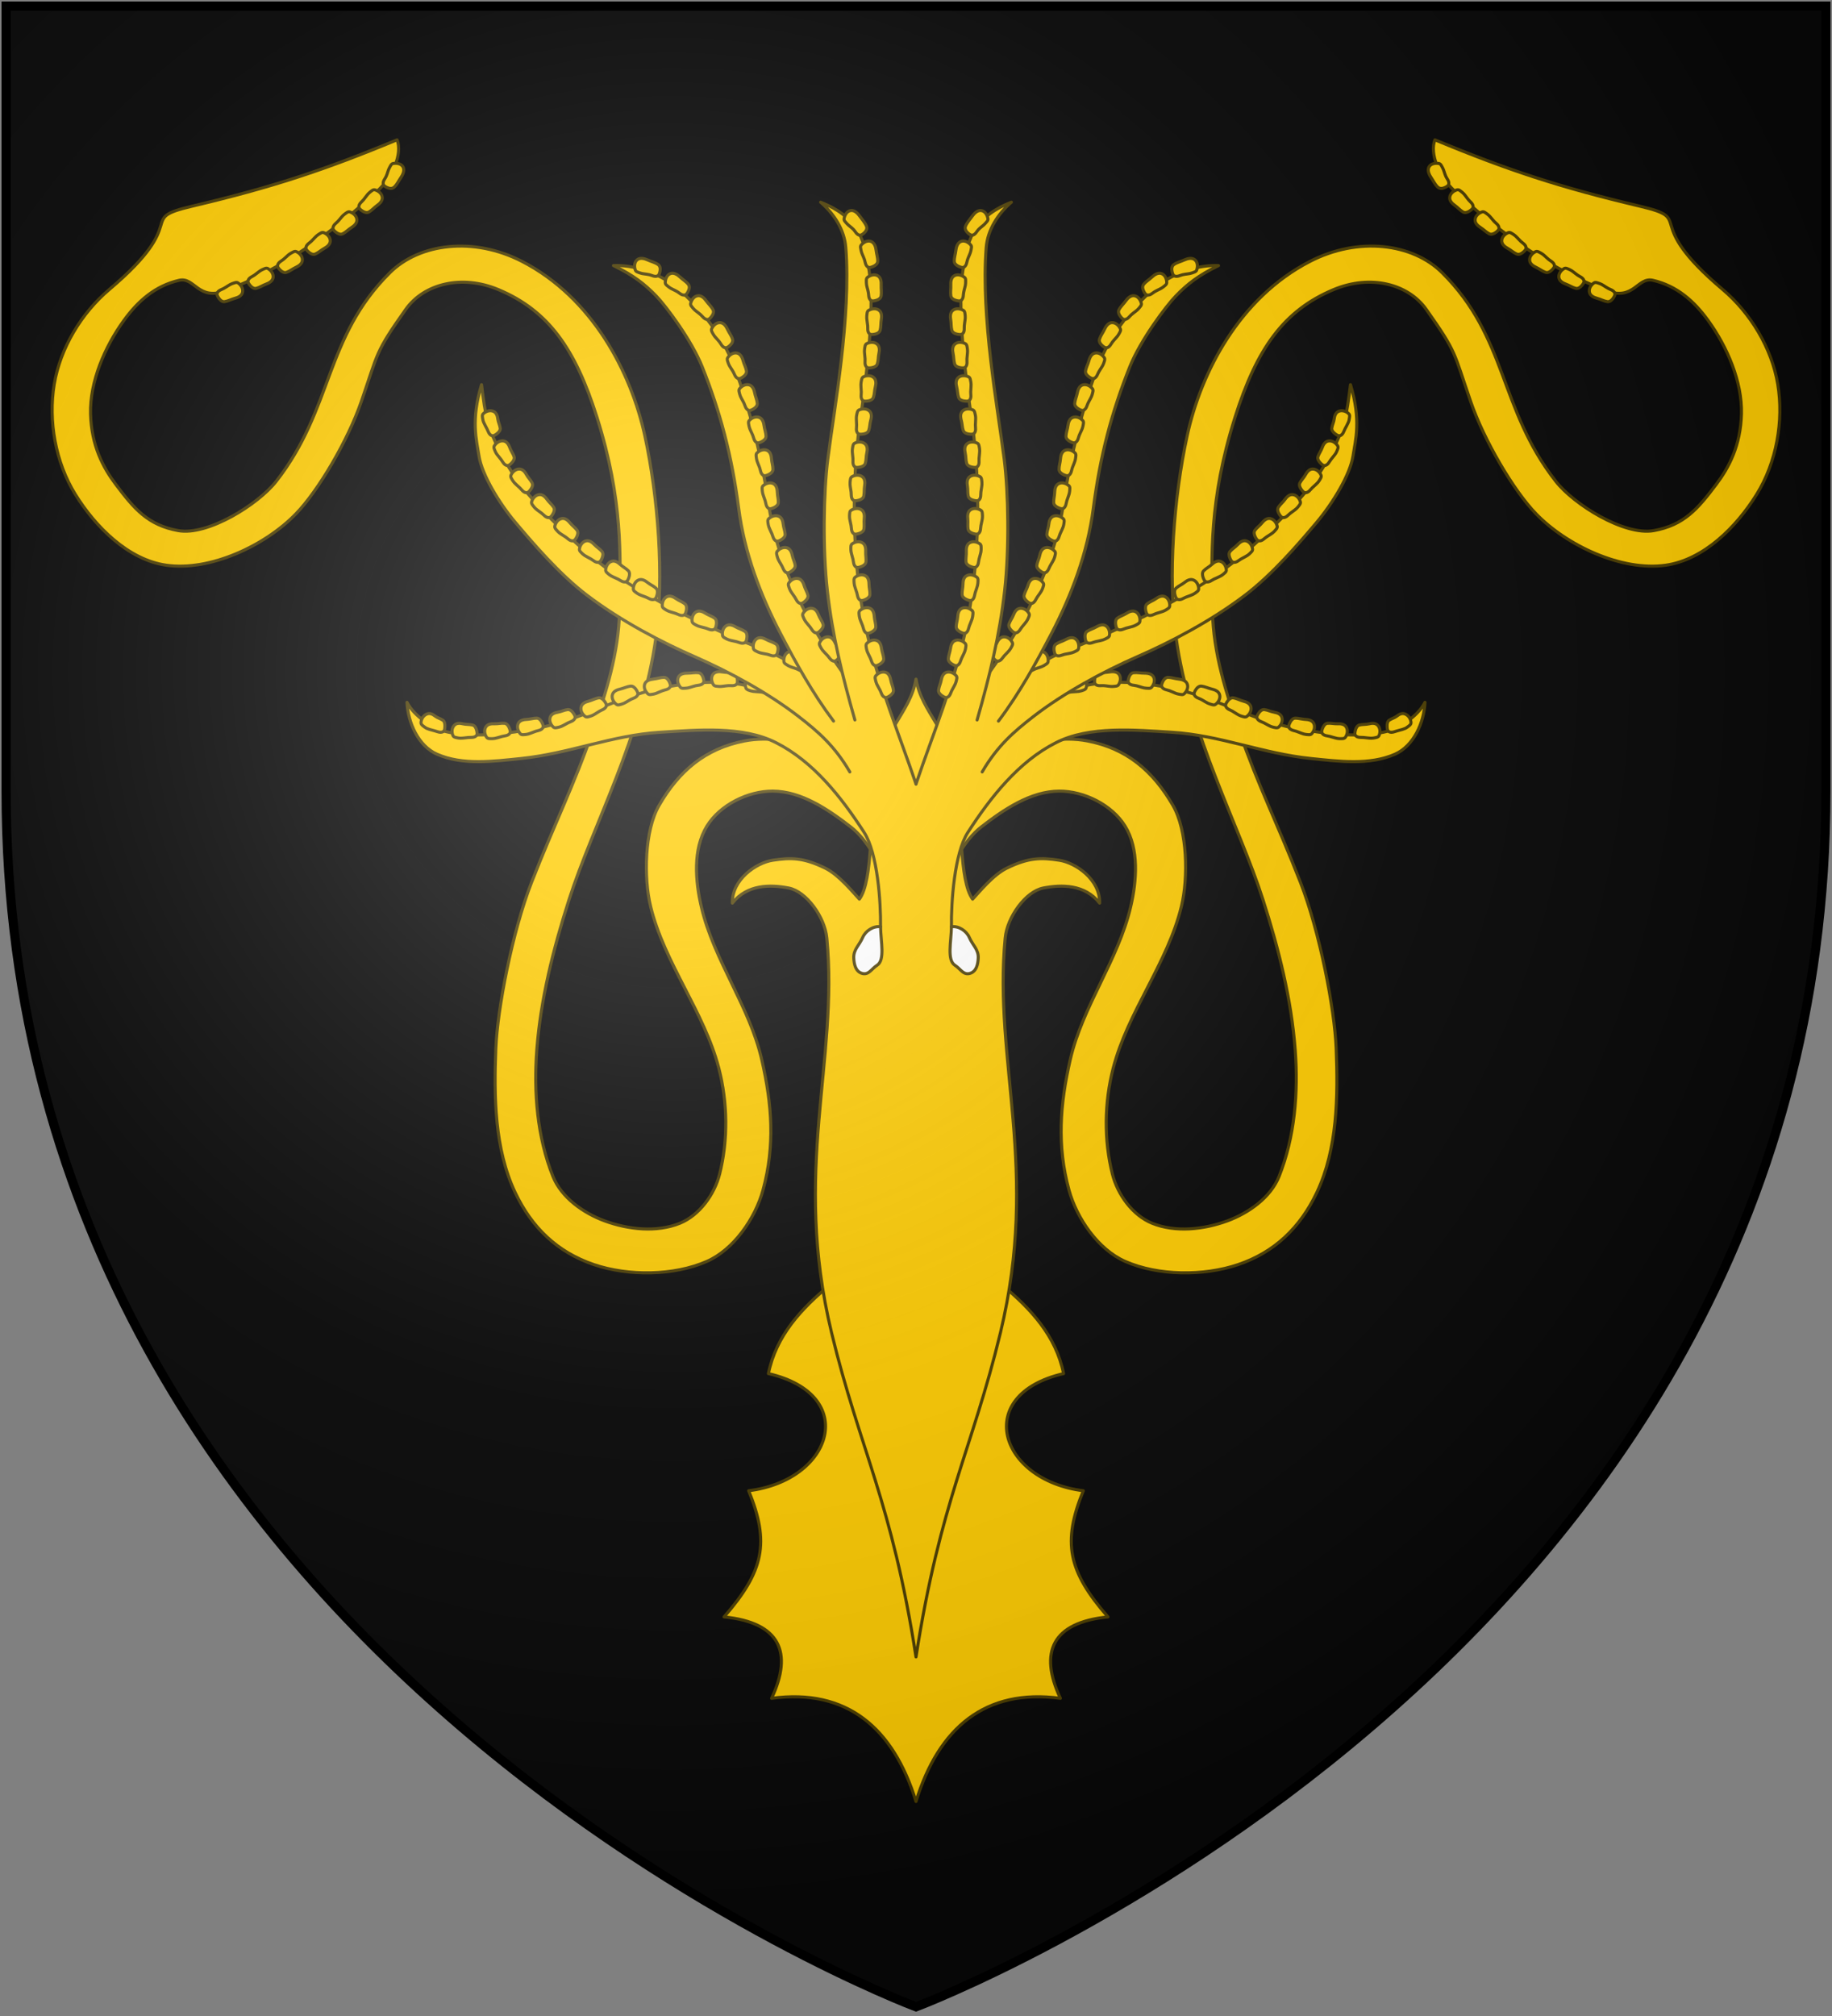 <?xml version="1.0" encoding="UTF-8"?>
<svg xmlns="http://www.w3.org/2000/svg" xmlns:xlink="http://www.w3.org/1999/xlink" width="600" height="660">
<rect width="100%" height="100%" fill="#808080" stroke="none"/>
<defs>
  <radialGradient id="rg" gradientUnits="userSpaceOnUse" cx="220" cy="220" r="405">
    <stop style="stop-color:#ffffff;stop-opacity:.3" offset="0"/>
    <stop style="stop-color:#ffffff;stop-opacity:.2" offset=".2"/>
    <stop style="stop-color:#666666;stop-opacity:.1" offset=".6"/>
    <stop style="stop-color:#000000;stop-opacity:.13" offset="1"/>
  </radialGradient>
  <path id="shield" d="m2,2v257c0,286 298,398 298,398c0,0 298-112 298-398V2z"/>
</defs>
<use id="bg" xlink:href="#shield" style="fill:#080808;"/>
<g id="kraken" style="fill:#ffcc00;stroke:#4c3d00;stroke-width:1;stroke-linecap:round;stroke-linejoin:round;">
  <g id="long-tentacle">
    <path d="m 292.12,289.161 c -4.507,-6.154 -7.488,-13.796 -13.522,-18.463 -7.394,-5.718 -16.137,-11.65 -25.484,-11.702 -8.143,-0.045 -17.311,4.51 -21.583,11.442 -4.65,7.544 -3.845,17.896 -1.82,26.524 4.09,17.426 15.759,32.483 19.763,49.928 3.377,14.716 4.384,28.103 0.425,42.673 -2.523,9.288 -9.563,19.492 -18.368,23.378 -10.842,4.785 -25.796,4.869 -37.021,1.066 -11.979,-4.058 -20.345,-12.144 -25.77,-23.569 -6.784,-14.287 -6.981,-31.449 -6.349,-47.251 0.513,-12.838 5.363,-38.104 11.72,-54.367 7.591,-19.419 13.767,-31.421 19.973,-49.326 4.406,-12.714 8.548,-25.813 8.81,-39.266 0.355,-18.201 1.193,-36.475 -7.388,-63.646 -7.087,-22.44 -15.951,-34.948 -32.286,-41.778 -12.003,-5.018 -24.386,-1.937 -30.355,6.509 -10.055,14.228 -8.883,13.778 -14.566,30.248 -4.332,12.554 -13.977,29.014 -21.377,36.65 -10.082,10.405 -28.105,18.881 -42.448,16.833 -12.477,-1.781 -23.19,-12.523 -29.826,-23.238 -6.438,-10.395 -8.889,-23.969 -6.882,-36.03 1.962,-11.794 8.902,-23.287 18.034,-31.004 27.265,-23.041 8.433,-22.856 27.153,-27.279 26.168,-6.183 43.121,-11.766 67.096,-21.721 1.84,4.583 -1.525,12.19 -6.247,16.573 -14.445,13.408 -31.419,25.8 -49.843,32.8 -9.168,3.483 -10.162,-4.585 -15.329,-3.375 -7.794,1.824 -13.396,6.699 -18.09,13.183 -6.192,8.554 -11.16,19.999 -10.882,30.555 0.273,10.366 4.076,17.511 8.225,23.027 6.064,8.062 10.589,13.402 20.518,15.182 9.581,1.718 26.08,-8.497 32.078,-16.163 18.643,-23.825 15.757,-46.962 37.219,-68.282 9.7,-9.636 27.436,-11.903 43.371,-3.644 22.902,11.87 35.59,36.12 40.133,57.099 4.302,19.864 6.39,45.928 3.603,66.06 -4.414,31.877 -20.673,61.518 -28.434,85.727 -5.128,15.996 -9.312,32.505 -10.567,49.256 -1.039,13.863 0.114,28.439 5.277,41.347 2.762,6.905 9.925,11.989 16.903,14.562 7.73,2.85 17.073,3.885 24.704,0.78 6.395,-2.602 11.32,-9.427 13.002,-16.123 2.81,-11.181 2.622,-23.423 -0.26,-34.586 -4.797,-18.581 -17.849,-34.397 -22.364,-53.049 -2.252,-9.306 -2.008,-24.729 2.784,-33.018 6.544,-11.317 15.183,-18.652 28.021,-21.116 16.188,-3.107 32.991,6.892 49.027,10.706"/>
    <path d="m 77.956,92.623 c 1.005,0.674 1.798,1.948 1.45,3.179 -0.301,1.063 -1.452,1.593 -2.479,1.863 -1.128,0.296 -2.178,0.901 -3.33,1.086 -0.808,0.129 -1.503,-0.483 -1.933,-1.128 -0.344,-0.517 -0.782,-1.152 -0.481,-1.77 0.411,-0.843 1.406,-1.038 2.155,-1.455 0.989,-0.551 1.911,-1.287 2.698,-1.544 0.788,-0.257 1.409,-0.574 1.92,-0.231 0,2.1e-5 2.1e-5,4.3e-5 4.2e-5,6.4e-5 z m 9.759,-4.715 c 1.061,0.581 1.962,1.78 1.726,3.034 -0.203,1.083 -1.298,1.711 -2.291,2.07 -1.092,0.395 -2.075,1.09 -3.198,1.38 -0.787,0.203 -1.535,-0.339 -2.022,-0.936 -0.391,-0.479 -0.886,-1.067 -0.647,-1.707 0.327,-0.876 1.295,-1.164 2,-1.649 0.93,-0.64 1.78,-1.458 2.54,-1.786 0.76,-0.328 1.351,-0.7 1.891,-0.405 0,2.1e-5 2e-5,4.3e-5 4e-5,4.3e-5 z m 9.346,-5.53 c 1.107,0.497 2.099,1.625 1.963,2.896 -0.117,1.097 -1.157,1.808 -2.115,2.244 -1.055,0.48 -1.975,1.253 -3.068,1.634 -0.765,0.267 -1.556,-0.209 -2.094,-0.763 -0.43,-0.444 -0.975,-0.987 -0.792,-1.646 0.251,-0.902 1.192,-1.272 1.856,-1.815 0.875,-0.717 1.658,-1.605 2.391,-1.994 0.734,-0.39 1.295,-0.809 1.858,-0.556 2.1e-5,2.1e-5 4.1e-5,4.2e-5 6.1e-5,4.2e-5 z m 8.947,-6.219 c 1.141,0.422 2.208,1.484 2.16,2.764 -0.041,1.103 -1.028,1.884 -1.953,2.386 -1.018,0.553 -1.879,1.39 -2.941,1.85 -0.743,0.322 -1.569,-0.095 -2.147,-0.609 -0.463,-0.411 -1.049,-0.913 -0.916,-1.586 0.183,-0.921 1.098,-1.361 1.723,-1.953 0.824,-0.782 1.545,-1.725 2.252,-2.167 0.708,-0.442 1.242,-0.899 1.822,-0.685 2e-5,2.1e-5 4e-5,4.1e-5 6e-5,4.1e-5 z m 8.565,-6.784 c 1.166,0.355 2.29,1.357 2.317,2.637 0.024,1.104 -0.913,1.94 -1.804,2.496 -0.981,0.612 -1.787,1.501 -2.817,2.026 -0.721,0.368 -1.572,0.004 -2.184,-0.473 -0.49,-0.381 -1.109,-0.846 -1.018,-1.527 0.124,-0.933 1.012,-1.432 1.6,-2.063 0.776,-0.833 1.441,-1.821 2.123,-2.304 0.682,-0.484 1.19,-0.973 1.783,-0.792 2e-5,2.1e-5 4e-5,2.1e-5 6e-5,4.3e-5 z m 8.197,-7.223 c 1.179,0.298 2.344,1.243 2.435,2.516 0.078,1.098 -0.81,1.975 -1.668,2.574 -0.944,0.659 -1.699,1.585 -2.695,2.163 -0.697,0.404 -1.566,0.087 -2.203,-0.355 -0.509,-0.354 -1.153,-0.784 -1.1,-1.469 0.073,-0.938 0.934,-1.485 1.488,-2.145 0.732,-0.872 1.347,-1.891 2.003,-2.407 0.657,-0.516 1.14,-1.028 1.74,-0.876 2e-5,2.2e-5 2e-5,2.2e-5 6e-5,4.3e-5 z m 5.938,-8.612 c 1.159,-0.236 2.721,-0.008 3.32,1.173 0.088,0.173 0.143,0.354 0.171,0.54 0,0 0,0 0,0 0,0 0,0 0,0 0.172,0.934 -0.291,1.976 -0.848,2.791 -0.729,1.067 -1.282,2.301 -2.225,3.198 -0.663,0.631 -1.609,0.49 -2.31,0.165 -0.572,-0.266 -1.253,-0.588 -1.315,-1.274 -0.084,-0.922 0.611,-1.593 0.96,-2.358 0.455,-0.998 0.663,-2.111 1.058,-2.796 0.298,-0.518 0.485,-1.006 0.815,-1.264 0,0 0,0 0,0 0.105,-0.085 0.227,-0.147 0.375,-0.177 2e-5,0 4e-5,0 6e-5,0 z"/>
  </g>
  <use xlink:href="#long-tentacle" transform="matrix(-1,0,0,1,600,0)"/>
  <g id="head">
    <path d="m 300,397.153 c 15.486,17.233 43.272,27.691 48.335,52.533 -29.845,6.914 -21.229,34.883 6.462,38.358 -6.949,16.955 -4.99,26.327 8.073,41.302 -18.301,1.84 -22.659,11.563 -15.578,26.658 -24.52,-3.335 -39.867,9.589 -47.293,33.772 -7.426,-24.182 -22.773,-37.107 -47.293,-33.772 7.081,-15.096 2.723,-24.818 -15.578,-26.658 13.064,-14.975 15.022,-24.346 8.073,-41.302 27.691,-3.474 36.308,-31.444 6.462,-38.358 5.063,-24.842 32.849,-35.3 48.335,-52.533"/>
    <path d="m 313.341,254.836 c 1.763,13.314 0.7,33.465 5.201,39.526 1.994,-2.08 6.633,-7.916 11.182,-10.142 7.258,-3.551 11.336,-3.482 17.163,-2.6 5.456,0.825 13.436,6.328 13.262,14.042 -4.854,-6.189 -12.477,-6.1 -18.463,-4.941 -5.747,1.113 -11.817,9.456 -12.482,16.383 -3.887,40.467 11.351,75.758 -1.56,129.241 -9.204,38.128 -19.755,55.302 -27.643,106.097 -7.888,-50.795 -18.439,-67.969 -27.643,-106.097 -12.911,-53.483 2.326,-88.774 -1.56,-129.241 -0.665,-6.927 -6.735,-15.27 -12.482,-16.383 -5.986,-1.159 -13.609,-1.248 -18.463,4.941 -0.173,-7.715 7.807,-13.217 13.262,-14.042 5.827,-0.882 9.905,-0.95 17.163,2.6 4.549,2.226 9.188,8.061 11.182,10.142 4.501,-6.062 3.438,-26.212 5.201,-39.526 2.092,-15.805 11.434,-21.323 13.341,-32.505 1.907,11.182 11.249,16.7 13.341,32.505 z"/>
  </g>
  <g id="tentacle-1">
    <path d="m 288.387,303.392 c 0.114,-8.002 -0.956,-24.036 -5.369,-30.873 -7.446,-11.536 -16.613,-23.186 -28.865,-29.385 -10.963,-5.547 -25.69,-4.166 -37.953,-3.403 -15.898,0.989 -29.803,6.997 -45.65,8.604 -9.111,0.924 -19.054,2.261 -27.434,-1.43 -6.037,-2.659 -9.516,-10.238 -9.809,-16.966 2.362,4.626 8.664,8.803 13.706,9.802 9.315,1.846 19.318,0.417 28.658,-1.296 14.626,-2.684 25.454,-9.886 39.996,-12.993 9.804,-2.095 20.688,-3.117 30.403,-0.641 11.169,2.846 36.051,8.982 45.063,16.167"/>
    <path d="m 254.873,227.95 c -0.382,-1.156 -0.204,-2.644 0.818,-3.403 0.88,-0.654 2.09,-0.377 3.051,0.021 1.058,0.439 2.241,0.571 3.262,1.094 0.715,0.366 0.919,1.266 0.893,2.039 -0.021,0.619 -0.033,1.391 -0.636,1.717 -0.826,0.446 -1.75,0.021 -2.605,-0.088 -1.128,-0.143 -2.318,-0.11 -3.107,-0.385 -0.789,-0.275 -1.482,-0.408 -1.676,-0.995 0,-2e-5 0,-4e-5 0,-7e-5 z m -10.567,-2.691 c -0.419,-1.123 -0.367,-2.631 0.654,-3.429 0.546,-0.426 1.257,-0.492 1.966,-0.378 0.404,0.065 0.804,0.192 1.169,0.337 1.054,0.418 2.228,0.522 3.253,1.014 0.716,0.344 0.945,1.236 0.942,2.009 -0.002,0.618 0.011,1.392 -0.582,1.736 -0.813,0.472 -1.752,0.071 -2.61,-0.019 -1.134,-0.117 -2.327,-0.064 -3.124,-0.329 -0.08,-0.027 -0.16,-0.052 -0.238,-0.077 0,0 0,0 0,0 -0.673,-0.215 -1.236,-0.349 -1.429,-0.865 0,-3e-5 0,-5e-5 -2e-5,-7e-5 z m -10.648,-1.089 c -0.65,-1.013 -0.899,-2.503 -0.076,-3.494 0.712,-0.859 2.016,-0.872 3.09,-0.684 1.18,0.207 2.421,0.121 3.564,0.475 0.804,0.249 1.152,1.111 1.239,1.876 0.07,0.616 0.163,1.371 -0.385,1.78 -0.744,0.555 -1.699,0.288 -2.546,0.339 -1.114,0.067 -2.242,0.352 -3.054,0.266 -0.813,-0.086 -1.501,-0.041 -1.833,-0.558 0,0 -2e-5,-6e-5 -2e-5,-6e-5 z m -10.809,0.838 c -0.802,-0.915 -1.253,-2.361 -0.591,-3.469 0.572,-0.959 1.841,-1.173 2.92,-1.16 1.186,0.015 2.381,-0.284 3.558,-0.139 0.826,0.102 1.327,0.889 1.558,1.628 0.186,0.595 0.424,1.325 -0.04,1.833 -0.632,0.692 -1.634,0.605 -2.47,0.805 -1.1,0.264 -2.185,0.734 -3.013,0.778 -0.83,0.044 -1.514,0.191 -1.923,-0.275 -2e-5,-2e-5 -2e-5,-4e-5 -4e-5,-7e-5 z m -10.644,2.154 c -0.898,-0.805 -1.522,-2.176 -0.998,-3.348 0.453,-1.015 1.691,-1.38 2.77,-1.495 0.331,-0.035 0.659,-0.094 0.988,-0.161 0,0 0,0 0,0 0.823,-0.169 1.647,-0.395 2.488,-0.396 0.818,-0.001 1.411,0.715 1.735,1.421 0.26,0.566 0.593,1.264 0.198,1.828 -0.54,0.77 -1.555,0.806 -2.364,1.099 -0.379,0.138 -0.753,0.299 -1.115,0.456 -0.65,0.283 -1.257,0.558 -1.778,0.645 -0.811,0.137 -1.465,0.363 -1.923,-0.048 0,0 -2e-5,-2e-5 -4e-5,-5e-5 z m -10.301,3.437 c -0.983,-0.719 -1.711,-2.036 -1.316,-3.252 0.341,-1.048 1.5,-1.526 2.53,-1.755 1.133,-0.252 2.198,-0.821 3.355,-0.967 0.811,-0.102 1.488,0.53 1.896,1.186 0.328,0.526 0.744,1.172 0.425,1.778 -0.436,0.828 -1.431,0.993 -2.194,1.388 -1.005,0.521 -1.955,1.231 -2.755,1.462 -0.801,0.231 -1.441,0.525 -1.941,0.159 -2e-5,0 -4e-5,-2e-5 -4e-5,-4e-5 z m -10.235,3.96 c -0.99,-0.72 -1.691,-2.041 -1.313,-3.25 0.325,-1.039 1.44,-1.519 2.435,-1.765 1.096,-0.271 2.107,-0.873 3.229,-1.072 0.784,-0.139 1.493,0.452 1.944,1.083 0.36,0.504 0.824,1.126 0.544,1.753 -0.385,0.861 -1.384,1.085 -2.136,1.515 -0.995,0.57 -1.936,1.308 -2.746,1.556 -0.807,0.247 -1.456,0.545 -1.957,0.18 -2e-5,-2e-5 -2e-5,-4e-5 -5e-5,-6e-5 z m -10.446,3.474 c -0.92,-0.809 -1.463,-2.189 -0.989,-3.345 0.405,-0.99 1.512,-1.359 2.486,-1.525 1.074,-0.182 2.079,-0.715 3.172,-0.859 0.763,-0.101 1.441,0.511 1.87,1.154 0.342,0.512 0.79,1.147 0.492,1.763 -0.411,0.848 -1.426,1.035 -2.2,1.425 -1.031,0.52 -2.018,1.188 -2.857,1.374 -0.828,0.184 -1.508,0.423 -1.973,0.015 0,-2e-5 -2e-5,-2e-5 -4e-5,-4e-5 z m -10.819,2.181 c -0.828,-0.91 -1.243,-2.352 -0.629,-3.462 0.528,-0.953 1.711,-1.194 2.728,-1.234 0.86,-0.034 1.708,-0.27 2.564,-0.366 0.247,-0.027 0.494,-0.043 0.744,-0.039 0.746,0.013 1.331,0.708 1.674,1.398 0.272,0.548 0.64,1.235 0.267,1.806 -0.423,0.648 -1.2,0.8 -1.923,0.985 -0.156,0.04 -0.309,0.082 -0.456,0.132 -1.086,0.37 -2.157,0.912 -3.005,0.995 -0.844,0.083 -1.544,0.246 -1.964,-0.215 0,-2e-5 -2e-5,-4e-5 -2e-5,-6e-5 z m -11.008,1.186 c -0.722,-0.995 -0.944,-2.461 -0.23,-3.488 0.612,-0.88 1.769,-1.003 2.756,-0.955 1.087,0.053 2.182,-0.255 3.282,-0.164 0.766,0.063 1.303,0.808 1.589,1.53 0.228,0.574 0.536,1.294 0.113,1.836 -0.583,0.748 -1.622,0.716 -2.467,0.933 -1.127,0.29 -2.239,0.73 -3.106,0.728 -0.853,-0.001 -1.572,0.082 -1.937,-0.421 0,-2e-5 0,-4e-5 -2e-5,-6e-5 z m -11.036,-0.563 c -0.511,-1.122 -0.407,-2.599 0.484,-3.457 0.759,-0.731 1.875,-0.623 2.798,-0.4 1.02,0.247 2.107,0.126 3.139,0.379 0.718,0.176 1.13,0.979 1.309,1.727 0.142,0.593 0.347,1.345 -0.143,1.817 -0.68,0.653 -1.702,0.467 -2.568,0.544 -1.159,0.103 -2.33,0.338 -3.19,0.175 -0.842,-0.159 -1.571,-0.221 -1.828,-0.786 0,-2e-5 0,-4e-5 0,-6e-5 z m -10.486,-4.273 c 0.064,-1.269 0.914,-2.469 2.073,-2.853 0.983,-0.325 1.847,0.181 2.536,0.714 0.761,0.588 1.739,0.825 2.555,1.366 0.559,0.371 0.703,1.265 0.664,2.038 -0.03,0.608 -0.03,1.41 -0.636,1.73 -0.858,0.452 -1.819,-0.056 -2.691,-0.292 -1.182,-0.32 -2.39,-0.579 -3.152,-1.127 -0.732,-0.526 -1.381,-0.942 -1.349,-1.576 0,-3e-5 2e-5,-5e-5 2e-5,-7e-5 z"/>
  </g>
  <use xlink:href="#tentacle-1" transform="matrix(-1,0,0,1,600,0)"/>
  <g id="tentacle-2">
    <path d="m 278.328,252.717 c -4.965,-8.55 -10.498,-13.28 -16.733,-18.112 -9.904,-7.676 -22.718,-14.661 -34.201,-19.675 -10.582,-4.621 -23.884,-11.52 -35.121,-20.043 -9.054,-6.867 -17.824,-17.155 -23.444,-23.812 -5.34,-6.325 -10.999,-15.651 -11.952,-21.789 -0.826,-5.323 -2.701,-11.68 0.827,-23.352 1.331,10.447 1.694,13.726 6.857,23.41 4.972,9.325 11.329,16.092 18.886,23.479 12.838,12.55 21.114,17.868 33.466,24.64 10.233,5.61 22.366,10.973 34.569,15.813 7.791,3.091 32.24,16.978 42.476,33.466"/>
    <path d="m 266.085,222.092 c 0.006,-1.216 0.638,-2.584 1.86,-2.976 1.055,-0.338 2.128,0.328 2.914,1.026 0.865,0.769 1.94,1.29 2.728,2.123 0.551,0.583 0.444,1.499 0.165,2.219 -0.224,0.576 -0.489,1.301 -1.164,1.409 -0.927,0.149 -1.658,-0.558 -2.43,-0.942 -1.018,-0.507 -2.153,-0.865 -2.808,-1.38 -0.656,-0.515 -1.268,-0.861 -1.264,-1.48 0,-2e-5 3e-5,-4e-5 3e-5,-6e-5 z m -9.356,-5.511 c -0.124,-1.201 0.334,-2.636 1.512,-3.153 1.019,-0.448 2.179,0.113 3.046,0.742 0.953,0.692 2.09,1.131 2.959,1.913 0.609,0.548 0.569,1.475 0.337,2.214 -0.186,0.593 -0.405,1.333 -1.074,1.486 -0.915,0.21 -1.691,-0.442 -2.487,-0.761 -1.05,-0.421 -2.201,-0.669 -2.896,-1.112 -0.696,-0.444 -1.333,-0.717 -1.397,-1.329 0,-2e-5 0,-4e-5 0,-7e-5 z m -9.979,-4.296 c -0.235,-1.198 0.142,-2.646 1.245,-3.273 0.948,-0.539 2.096,-0.124 2.989,0.375 0.551,0.308 1.152,0.522 1.74,0.758 0,0 0,0 0,0 0.491,0.198 0.97,0.416 1.405,0.708 0.693,0.465 0.782,1.391 0.651,2.152 -0.105,0.612 -0.225,1.369 -0.867,1.61 -0.874,0.328 -1.724,-0.204 -2.555,-0.4 -0.076,-0.019 -0.152,-0.035 -0.229,-0.051 0,0 0,0 0,0 -1.044,-0.224 -2.124,-0.339 -2.829,-0.682 -0.756,-0.368 -1.432,-0.59 -1.551,-1.197 0,-2e-5 0,-4e-5 0,-6e-5 z m -10.111,-4.263 c -0.203,-1.205 0.216,-2.64 1.333,-3.237 0.961,-0.513 2.094,-0.071 2.971,0.448 0.967,0.572 2.101,0.847 3.032,1.478 0.65,0.441 0.747,1.354 0.635,2.119 -0.09,0.611 -0.184,1.381 -0.819,1.638 -0.873,0.353 -1.748,-0.181 -2.586,-0.398 -1.109,-0.286 -2.297,-0.42 -3.047,-0.809 -0.747,-0.388 -1.418,-0.628 -1.52,-1.239 0,-2e-5 0,-4e-5 0,-6e-5 z m -9.971,-4.591 c -0.158,-1.212 0.317,-2.628 1.454,-3.183 0.977,-0.477 2.088,0.004 2.944,0.552 0.943,0.604 2.062,0.914 2.97,1.572 0.634,0.46 0.702,1.375 0.566,2.136 -0.108,0.607 -0.226,1.374 -0.868,1.612 -0.883,0.326 -1.742,-0.236 -2.572,-0.48 -1.1,-0.323 -2.282,-0.498 -3.019,-0.915 -0.733,-0.415 -1.395,-0.68 -1.475,-1.294 0,-2e-5 0,-4e-5 0,-8e-5 z m -9.77,-5.016 c -0.028,-0.345 -0.004,-0.704 0.07,-1.053 0,0 0,0 0,0 0.135,-0.632 0.439,-1.23 0.905,-1.65 0,0 0,0 0,0 0.185,-0.166 0.395,-0.305 0.631,-0.407 0.997,-0.43 2.081,0.101 2.907,0.686 0.911,0.645 2.012,1.002 2.888,1.696 0.611,0.485 0.641,1.401 0.474,2.155 -0.133,0.602 -0.282,1.363 -0.933,1.574 -0.896,0.29 -1.731,-0.308 -2.55,-0.589 -1.086,-0.371 -2.259,-0.599 -2.977,-1.05 -0.714,-0.449 -1.364,-0.746 -1.414,-1.363 0,-2e-5 0,-4e-5 0,-6e-5 z m -9.474,-5.584 c -0.019,-1.223 0.622,-2.57 1.811,-2.992 1.02,-0.363 2.061,0.234 2.844,0.866 0.863,0.697 1.935,1.116 2.764,1.856 0.578,0.516 0.556,1.431 0.348,2.175 -0.166,0.593 -0.356,1.347 -1.018,1.521 -0.911,0.24 -1.713,-0.406 -2.515,-0.735 -1.064,-0.436 -2.221,-0.738 -2.911,-1.236 -0.685,-0.495 -1.314,-0.835 -1.323,-1.454 0,-3e-5 0,-5e-5 0,-7e-5 z m -9.061,-6.221 c 0.068,-1.221 0.801,-2.518 2.015,-2.856 1.042,-0.29 2.037,0.377 2.773,1.061 0.811,0.754 1.85,1.246 2.625,2.04 0.54,0.554 0.455,1.464 0.197,2.192 -0.206,0.58 -0.447,1.318 -1.119,1.447 -0.925,0.177 -1.68,-0.522 -2.457,-0.905 -1.031,-0.509 -2.163,-0.889 -2.817,-1.434 -0.649,-0.541 -1.252,-0.925 -1.217,-1.543 0,-2e-5 0,-4e-5 3e-5,-7e-5 z m -8.593,-6.852 c 0.156,-1.213 0.983,-2.453 2.218,-2.702 1.06,-0.214 2.003,0.523 2.687,1.258 0.754,0.81 1.754,1.374 2.469,2.221 0.499,0.59 0.349,1.492 0.039,2.199 -0.246,0.563 -0.539,1.282 -1.218,1.363 -0.935,0.111 -1.638,-0.64 -2.386,-1.078 -0.992,-0.581 -2.094,-1.042 -2.707,-1.633 -0.608,-0.587 -1.182,-1.013 -1.103,-1.627 2e-5,-3e-5 2e-5,-5e-5 2e-5,-7e-5 z m -8.071,-7.471 c 0.243,-1.199 1.152,-2.388 2.408,-2.546 0.664,-0.083 1.256,0.193 1.762,0.604 0.314,0.254 0.594,0.56 0.836,0.862 0.691,0.865 1.646,1.502 2.296,2.4 0.453,0.626 0.237,1.515 -0.124,2.197 -0.287,0.544 -0.633,1.24 -1.316,1.27 -0.942,0.042 -1.588,-0.76 -2.301,-1.252 -0.947,-0.654 -2.013,-1.197 -2.581,-1.833 -0.06,-0.068 -0.12,-0.133 -0.179,-0.197 0,0 0,0 0,0 -0.49,-0.533 -0.911,-0.962 -0.801,-1.505 0,0 2e-5,-7e-5 2e-5,-7e-5 z m -7.588,-8.002 c 0.327,-1.183 1.326,-2.29 2.585,-2.365 1.08,-0.065 1.909,0.79 2.486,1.612 0.636,0.906 1.553,1.602 2.149,2.543 0.416,0.657 0.143,1.534 -0.262,2.194 -0.323,0.526 -0.713,1.201 -1.399,1.187 -0.945,-0.019 -1.541,-0.861 -2.224,-1.399 -0.908,-0.715 -1.939,-1.324 -2.467,-1.999 -0.523,-0.669 -1.034,-1.175 -0.868,-1.774 2e-5,-2e-5 2e-5,-2e-5 4e-5,-4e-5 z m -6.765,-8.709 c 0.469,-1.133 1.601,-2.089 2.848,-2.015 1.067,0.063 1.771,0.988 2.241,1.849 0.518,0.951 1.345,1.717 1.839,2.692 0.344,0.679 -0.006,1.52 -0.467,2.14 -0.366,0.493 -0.813,1.131 -1.493,1.057 -0.938,-0.102 -1.454,-0.999 -2.079,-1.602 -0.833,-0.804 -1.787,-1.521 -2.236,-2.257 -0.444,-0.725 -0.889,-1.292 -0.652,-1.864 2e-5,-2e-5 2e-5,-5e-5 5e-5,-7e-5 z m -5.454,-9.607 c 0.632,-1.058 1.896,-1.842 3.124,-1.588 1.052,0.218 1.62,1.242 1.96,2.186 0.148,0.41 0.348,0.803 0.556,1.193 0.305,0.574 0.632,1.135 0.833,1.753 0.23,0.711 -0.238,1.489 -0.781,2.035 -0.431,0.434 -0.963,1.003 -1.623,0.834 -0.915,-0.234 -1.296,-1.2 -1.824,-1.896 -0.165,-0.217 -0.338,-0.432 -0.51,-0.644 0,0 0,0 0,0 -0.554,-0.681 -1.106,-1.324 -1.361,-1.927 -0.332,-0.783 -0.693,-1.412 -0.374,-1.946 2e-5,0 2e-5,-2e-5 4e-5,-4e-5 z m -3.64,-10.502 c 0.87,-0.875 2.285,-1.31 3.409,-0.774 0.914,0.435 1.226,1.444 1.36,2.332 0.006,0.044 0.013,0.089 0.017,0.132 0.122,1.012 0.633,1.952 0.788,2.989 0.107,0.72 -0.476,1.41 -1.099,1.866 -0.493,0.361 -1.109,0.846 -1.736,0.576 -0.871,-0.375 -1.093,-1.399 -1.493,-2.18 -0.381,-0.745 -0.803,-1.441 -1.089,-2.135 -0.116,-0.284 -0.205,-0.557 -0.249,-0.81 -0.149,-0.851 -0.346,-1.555 0.091,-1.995 0,0 6e-5,-4e-5 6e-5,-4e-5 z"/>
  </g>
  <use xlink:href="#tentacle-2" transform="matrix(-1,0,0,1,600,0)"/>
  <g id="tentacle-3">
    <path d="m 286.603,233.87 c -8.418,-9.909 -17.606,-22.884 -23.562,-34.797 -5.798,-11.596 -9.715,-22.828 -11.558,-35.444 -2.261,-15.475 -7.115,-34.163 -11.768,-45.418 -4.453,-10.77 -13.45,-20.913 -20.41,-25.743 -4.607,-3.196 -11.707,-5.823 -18.388,-5.516 6.541,3.177 10.212,6.024 14.067,10.021 3.193,3.312 11.528,14.444 14.986,23.077 5.931,14.808 9.734,29.162 11.952,46.337 1.873,14.505 7.068,28.362 13.778,41.157 5.022,9.577 10.405,19.368 17.298,28.533"/>
    <path d="m 268.436,210.407 c 0.516,-1.11 1.678,-2.046 2.934,-1.91 1.078,0.117 1.757,1.109 2.188,2.021 0.475,1.006 1.259,1.855 1.682,2.888 0.295,0.721 -0.127,1.534 -0.641,2.112 -0.41,0.46 -0.912,1.053 -1.584,0.918 -0.924,-0.185 -1.361,-1.116 -1.938,-1.762 -0.766,-0.857 -1.677,-1.632 -2.081,-2.381 -0.402,-0.744 -0.82,-1.324 -0.559,-1.886 3e-5,-2e-5 3e-5,-4e-5 5e-5,-6e-5 z m -5.444,-9.568 c 0.601,-1.068 1.835,-1.905 3.073,-1.674 1.062,0.198 1.66,1.229 2.02,2.164 0.397,1.031 1.116,1.924 1.467,2.975 0.245,0.733 -0.229,1.516 -0.778,2.059 -0.438,0.433 -0.977,0.993 -1.638,0.817 -0.911,-0.243 -1.287,-1.203 -1.819,-1.887 -0.708,-0.91 -1.56,-1.748 -1.909,-2.528 -0.346,-0.773 -0.72,-1.385 -0.416,-1.926 2e-5,-2e-5 4e-5,-4e-5 6e-5,-6e-5 z m -4.652,-9.986 c 0.686,-1.017 1.983,-1.753 3.201,-1.422 1.045,0.284 1.557,1.363 1.84,2.326 0.312,1.062 0.956,2.012 1.219,3.089 0.183,0.751 -0.353,1.493 -0.946,1.99 -0.472,0.396 -1.055,0.911 -1.7,0.681 -0.889,-0.317 -1.185,-1.305 -1.66,-2.032 -0.631,-0.965 -1.413,-1.872 -1.697,-2.678 -0.282,-0.799 -0.605,-1.44 -0.258,-1.954 3e-5,0 3e-5,-3e-5 5e-5,-5e-5 z m -3.799,-10.344 c 0.772,-0.952 2.129,-1.566 3.311,-1.131 1.013,0.373 1.428,1.488 1.627,2.467 0.218,1.08 0.779,2.077 0.951,3.168 0.12,0.761 -0.475,1.456 -1.106,1.902 -0.502,0.355 -1.126,0.822 -1.75,0.54 -0.86,-0.389 -1.074,-1.399 -1.486,-2.163 -0.548,-1.016 -1.248,-1.986 -1.461,-2.814 -0.212,-0.821 -0.476,-1.488 -0.086,-1.969 2e-5,-2e-5 4e-5,-2e-5 7e-5,-4e-5 z m -2.806,-10.652 c 0.863,-0.87 2.275,-1.342 3.405,-0.793 0.969,0.47 1.27,1.615 1.371,2.604 0.111,1.091 0.572,2.131 0.641,3.229 0.048,0.765 -0.608,1.4 -1.277,1.785 -0.532,0.307 -1.196,0.714 -1.79,0.376 -0.82,-0.466 -0.939,-1.492 -1.276,-2.291 -0.449,-1.063 -1.052,-2.096 -1.183,-2.942 -0.13,-0.838 -0.328,-1.529 0.109,-1.968 2e-5,0 4e-5,-2e-5 6e-5,-2e-5 z m -1.819,-10.829 c 0.899,-0.821 2.332,-1.272 3.444,-0.646 0.959,0.54 1.199,1.764 1.224,2.806 0.017,0.654 0.139,1.303 0.23,1.953 0,0 0,0 0,0 0.065,0.468 0.117,0.935 0.096,1.407 -0.034,0.763 -0.753,1.326 -1.458,1.64 -0.561,0.25 -1.263,0.586 -1.819,0.189 -0.768,-0.549 -0.779,-1.583 -1.03,-2.415 -0.019,-0.066 -0.04,-0.131 -0.061,-0.196 0,0 0,0 0,0 -0.326,-1.021 -0.785,-2.021 -0.851,-2.802 -0.07,-0.833 -0.232,-1.519 0.225,-1.936 2e-5,-2e-5 4e-5,-2e-5 6e-5,-5e-5 z m -2.002,-10.738 c 0.861,-0.86 2.272,-1.379 3.413,-0.803 0.984,0.497 1.28,1.714 1.352,2.758 0.079,1.15 0.486,2.273 0.469,3.422 -0.011,0.804 -0.729,1.387 -1.435,1.706 -0.564,0.255 -1.263,0.588 -1.823,0.191 -0.767,-0.543 -0.795,-1.562 -1.077,-2.377 -0.373,-1.076 -0.932,-2.126 -1.038,-2.955 -0.106,-0.829 -0.299,-1.506 0.139,-1.944 2e-5,-2e-5 4e-5,-2e-5 6e-5,-4e-5 z m -2.536,-10.611 c 0.811,-0.905 2.189,-1.503 3.359,-0.989 1.01,0.443 1.373,1.645 1.501,2.686 0.141,1.146 0.605,2.25 0.647,3.401 0.029,0.806 -0.659,1.423 -1.348,1.776 -0.551,0.283 -1.233,0.648 -1.811,0.279 -0.792,-0.505 -0.87,-1.52 -1.193,-2.318 -0.427,-1.054 -1.039,-2.072 -1.189,-2.891 -0.15,-0.82 -0.379,-1.485 0.034,-1.945 0,-2e-5 2e-5,-2e-5 4e-5,-4e-5 z m -3.163,-10.418 c 0.75,-0.954 2.084,-1.643 3.284,-1.205 1.036,0.378 1.476,1.557 1.669,2.59 0.213,1.137 0.744,2.212 0.855,3.361 0.078,0.804 -0.572,1.461 -1.238,1.853 -0.533,0.314 -1.191,0.718 -1.79,0.384 -0.819,-0.457 -0.957,-1.463 -1.327,-2.239 -0.489,-1.024 -1.162,-1.999 -1.363,-2.805 -0.201,-0.807 -0.472,-1.454 -0.09,-1.939 3e-5,0 5e-5,-2e-5 7e-5,-2e-5 z m -3.889,-10.144 c 0.662,-1.009 1.923,-1.846 3.168,-1.498 0.64,0.179 1.097,0.674 1.416,1.271 0.211,0.389 0.36,0.821 0.468,1.232 0.295,1.123 0.902,2.161 1.093,3.302 0.134,0.799 -0.47,1.499 -1.107,1.936 -0.511,0.35 -1.139,0.797 -1.758,0.505 -0.848,-0.4 -1.054,-1.392 -1.478,-2.139 -0.559,-0.986 -1.301,-1.908 -1.561,-2.697 -0.034,-0.103 -0.069,-0.202 -0.103,-0.3 0,0 0,0 0,0 -0.226,-0.643 -0.432,-1.163 -0.137,-1.611 0,-2e-5 2e-5,-2e-5 4e-5,-4e-5 z m -5.257,-9.447 c 0.472,-1.114 1.565,-2.166 2.856,-2.046 1.119,0.104 1.873,1.176 2.328,2.17 0.5,1.092 1.278,2.065 1.638,3.204 0.253,0.8 -0.258,1.583 -0.838,2.098 -0.466,0.414 -1.035,0.931 -1.689,0.717 -0.891,-0.291 -1.223,-1.239 -1.752,-1.914 -0.696,-0.887 -1.576,-1.665 -1.966,-2.389 -0.391,-0.726 -0.818,-1.271 -0.577,-1.84 2e-5,-2e-5 4e-5,-2e-5 4e-5,-4e-5 z m -6.877,-8.331 c 0.256,-1.179 1.131,-2.414 2.42,-2.536 1.118,-0.105 2.059,0.81 2.691,1.704 0.694,0.982 1.638,1.797 2.202,2.853 0.396,0.742 0.035,1.605 -0.443,2.216 -0.384,0.492 -0.851,1.103 -1.534,1.011 -0.929,-0.126 -1.427,-0.999 -2.069,-1.565 -0.844,-0.745 -1.849,-1.347 -2.364,-1.986 -0.516,-0.64 -1.034,-1.095 -0.903,-1.697 2e-5,-2e-5 2e-5,-4.1e-5 4e-5,-6.1e-5 z m -8.317,-6.809 c 0.004,-1.194 0.561,-2.619 1.817,-2.997 0.511,-0.154 1.042,-0.072 1.546,0.147 0.547,0.23 1.052,0.617 1.472,1.016 0.875,0.83 1.96,1.449 2.717,2.378 0.532,0.653 0.342,1.567 -0.008,2.256 -0.283,0.555 -0.625,1.241 -1.31,1.28 -0.933,0.053 -1.586,-0.705 -2.322,-1.136 -0.969,-0.566 -2.068,-0.957 -2.696,-1.479 -0.189,-0.157 -0.376,-0.298 -0.544,-0.435 0,0 0,0 0,0 -0.384,-0.313 -0.672,-0.6 -0.67,-1.03 0,-2.1e-5 2e-5,-4.2e-5 2e-5,-6.3e-5 z m -9.801,-4.101 c -0.406,-1.121 -0.38,-2.649 0.673,-3.438 0.92,-0.69 2.27,-0.383 3.319,0.094 1.149,0.522 2.425,0.81 3.456,1.517 0.727,0.499 0.795,1.444 0.636,2.204 -0.129,0.615 -0.284,1.361 -0.938,1.579 -0.885,0.294 -1.708,-0.25 -2.534,-0.444 -1.082,-0.254 -2.232,-0.269 -2.984,-0.55 -0.756,-0.281 -1.419,-0.385 -1.627,-0.962 0,-2.1e-5 0,-4.2e-5 0,-6.3e-5 z"/>
  </g>
  <use xlink:href="#tentacle-3" transform="matrix(-1,0,0,1,600,0)"/>
  <g id="tentacle-4">
    <path d="m 300,256.67 c -5.516,-16.304 -12.211,-32.299 -15.972,-49.095 -6.638,-29.642 -3.955,-59.101 -2.207,-70.793 2.569,-17.178 4.514,-37.127 2.85,-47.992 -1.424,-9.301 -2.741,-17.415 -15.918,-22.595 4.418,3.8 7.8,9.046 8.256,14.856 1.785,22.728 -3.809,52.723 -5.897,69.293 -1.372,10.891 -1.709,29.184 -0.139,43.072 1.643,14.536 4.842,27.704 9.01,42.292"/>
    <path d="m 286.822,221.25 c 0.781,-0.941 2.142,-1.556 3.322,-1.102 1.014,0.39 1.418,1.531 1.599,2.53 0.199,1.101 0.734,2.132 0.869,3.245 0.094,0.777 -0.529,1.45 -1.178,1.868 -0.518,0.334 -1.159,0.769 -1.769,0.46 -0.84,-0.424 -1.012,-1.434 -1.399,-2.208 -0.512,-1.025 -1.19,-2.009 -1.387,-2.832 -0.196,-0.82 -0.453,-1.485 -0.057,-1.962 0,-2e-5 2e-5,-2e-5 4e-5,-4e-5 z m -2.938,-10.594 c 0.834,-0.896 2.229,-1.426 3.38,-0.907 0.988,0.445 1.327,1.597 1.454,2.597 0.14,1.103 0.623,2.151 0.707,3.263 0.058,0.776 -0.594,1.42 -1.261,1.81 -0.532,0.311 -1.193,0.72 -1.79,0.385 -0.822,-0.461 -0.95,-1.482 -1.299,-2.274 -0.464,-1.052 -1.09,-2.07 -1.243,-2.907 -0.152,-0.831 -0.37,-1.513 0.052,-1.966 2e-5,-2e-5 4e-5,-2e-5 7e-5,-4e-5 z m -2.256,-10.764 c 0.889,-0.84 2.315,-1.282 3.431,-0.69 0.958,0.508 1.222,1.683 1.283,2.69 0.068,1.11 0.481,2.188 0.492,3.301 0.008,0.776 -0.685,1.376 -1.376,1.722 -0.55,0.276 -1.236,0.642 -1.81,0.27 -0.791,-0.513 -0.852,-1.54 -1.149,-2.354 -0.394,-1.08 -0.952,-2.138 -1.05,-2.982 -0.098,-0.839 -0.272,-1.532 0.179,-1.957 2e-5,0 4e-5,-2e-5 6e-5,-2e-5 z m -1.598,-10.878 c 0.938,-0.786 2.388,-1.142 3.467,-0.484 0.927,0.565 1.119,1.754 1.121,2.764 10e-4,1.113 0.349,2.214 0.292,3.327 -0.04,0.776 -0.767,1.333 -1.478,1.637 -0.566,0.242 -1.273,0.566 -1.823,0.159 -0.758,-0.56 -0.757,-1.589 -1.005,-2.419 -0.328,-1.101 -0.822,-2.191 -0.869,-3.039 -0.047,-0.843 -0.18,-1.545 0.295,-1.943 2e-5,0 4e-5,-2e-5 6e-5,-2e-5 z m -0.958,-10.956 c 0.982,-0.73 2.451,-1.003 3.491,-0.283 0.893,0.618 1.016,1.818 0.959,2.827 -0.064,1.113 0.219,2.233 0.097,3.341 -0.085,0.773 -0.845,1.286 -1.572,1.548 -0.58,0.209 -1.304,0.49 -1.83,0.051 -0.724,-0.604 -0.663,-1.631 -0.861,-2.475 -0.264,-1.119 -0.693,-2.236 -0.691,-3.085 0.002,-0.845 -0.09,-1.554 0.408,-1.923 2e-5,0 4e-5,-2e-5 6e-5,-2e-5 z m -0.332,-10.996 c 1.022,-0.674 2.505,-0.864 3.503,-0.086 0.857,0.668 0.913,1.874 0.798,2.879 -0.127,1.108 0.092,2.244 -0.093,3.344 -0.129,0.768 -0.917,1.237 -1.659,1.456 -0.591,0.175 -1.331,0.414 -1.831,-0.054 -0.689,-0.645 -0.569,-1.667 -0.719,-2.521 -0.199,-1.133 -0.565,-2.272 -0.515,-3.121 0.05,-0.844 -0.002,-1.557 0.516,-1.898 2e-5,-2e-5 4e-5,-2e-5 6e-5,-2e-5 z m 0.282,-11 c 1.058,-0.617 2.549,-0.725 3.503,0.107 0.819,0.714 0.808,1.922 0.638,2.92 -0.188,1.1 -0.033,2.247 -0.279,3.336 -0.172,0.76 -0.985,1.184 -1.738,1.362 -0.6,0.142 -1.352,0.339 -1.826,-0.156 -0.652,-0.682 -0.475,-1.697 -0.577,-2.558 -0.136,-1.142 -0.438,-2.3 -0.341,-3.145 0.096,-0.84 0.084,-1.554 0.62,-1.867 2e-5,0 5e-5,0 7e-5,0 z m 0.881,-10.966 c 1.089,-0.558 2.583,-0.586 3.49,0.296 0.779,0.758 0.703,1.963 0.479,2.95 -0.247,1.088 -0.154,2.242 -0.46,3.316 -0.213,0.75 -1.048,1.129 -1.81,1.266 -0.607,0.109 -1.369,0.265 -1.814,-0.256 -0.613,-0.717 -0.381,-1.72 -0.436,-2.585 -0.074,-1.147 -0.312,-2.32 -0.169,-3.158 0.142,-0.833 0.168,-1.547 0.72,-1.829 2e-5,-2e-5 4e-5,-2e-5 6e-5,-2e-5 z m 1.445,-10.884 c 1.104,-0.513 2.603,-0.508 3.475,0.42 0.661,0.703 0.636,1.743 0.427,2.662 -0.028,0.122 -0.059,0.241 -0.092,0.358 -0.304,1.073 -0.274,2.229 -0.636,3.285 -0.253,0.737 -1.107,1.071 -1.874,1.166 -0.612,0.076 -1.38,0.191 -1.797,-0.353 -0.573,-0.748 -0.288,-1.737 -0.297,-2.603 -0.008,-0.894 -0.118,-1.814 -0.076,-2.567 0.011,-0.21 0.034,-0.407 0.074,-0.587 0.181,-0.817 0.234,-1.521 0.795,-1.781 2e-5,0 4e-5,0 6e-5,0 z m 1.418,-10.831 c 1.089,-0.543 2.588,-0.582 3.485,0.323 0.773,0.779 0.671,2.018 0.414,3.025 -0.284,1.109 -0.245,2.294 -0.613,3.375 -0.258,0.756 -1.117,1.088 -1.885,1.176 -0.614,0.07 -1.381,0.173 -1.792,-0.375 -0.564,-0.752 -0.276,-1.73 -0.292,-2.592 -0.021,-1.138 -0.222,-2.312 -0.063,-3.132 0.16,-0.821 0.193,-1.525 0.746,-1.8 2e-5,0 4e-5,0 6e-5,-2e-5 z m 1.067,-10.862 c 1.068,-0.582 2.565,-0.678 3.495,0.195 0.801,0.752 0.743,1.997 0.52,3.015 -0.246,1.121 -0.169,2.307 -0.503,3.402 -0.234,0.766 -1.083,1.125 -1.848,1.237 -0.612,0.089 -1.375,0.215 -1.802,-0.32 -0.586,-0.734 -0.33,-1.72 -0.374,-2.58 -0.058,-1.136 -0.3,-2.3 -0.169,-3.125 0.131,-0.825 0.138,-1.529 0.681,-1.824 2e-5,0 4e-5,0 6e-5,-2e-5 z m 0.639,-10.9 c 1.037,-0.632 2.531,-0.819 3.506,0.017 0.842,0.722 0.84,1.99 0.658,3.028 -0.201,1.142 -0.082,2.333 -0.379,3.441 -0.207,0.775 -1.046,1.164 -1.806,1.303 -0.609,0.111 -1.367,0.266 -1.814,-0.254 -0.614,-0.713 -0.393,-1.709 -0.468,-2.569 -0.1,-1.135 -0.388,-2.288 -0.292,-3.116 0.096,-0.828 0.069,-1.528 0.597,-1.85 4e-5,0 6e-5,0 8e-5,-2e-5 z m -0.375,-10.802 c 0.929,-0.764 2.379,-1.19 3.461,-0.486 0.938,0.61 1.105,1.906 1.048,2.987 -0.063,1.189 0.179,2.394 -0.017,3.554 -0.137,0.814 -0.943,1.274 -1.691,1.47 -0.6,0.158 -1.342,0.364 -1.827,-0.121 -0.662,-0.661 -0.525,-1.661 -0.683,-2.499 -0.208,-1.106 -0.624,-2.199 -0.633,-3.018 -0.008,-0.82 -0.133,-1.496 0.342,-1.886 3e-5,0 3e-5,-2.1e-5 5e-5,-2.1e-5 z m -2.05,-10.592 c 0.759,-0.91 2.077,-1.662 3.288,-1.15 1.059,0.447 1.478,1.761 1.605,2.87 0.14,1.22 0.558,2.398 0.527,3.576 -0.021,0.823 -0.759,1.395 -1.471,1.701 -0.572,0.245 -1.278,0.564 -1.831,0.156 -0.759,-0.56 -0.769,-1.578 -1.048,-2.389 -0.368,-1.07 -0.942,-2.081 -1.081,-2.875 -0.139,-0.798 -0.379,-1.419 0.011,-1.887 3e-5,-2.1e-5 3e-5,-2.1e-5 5e-5,-4.3e-5 z m -5.603,-8.6 c 0.173,-1.161 0.894,-2.521 2.201,-2.699 1.146,-0.157 2.206,0.81 2.902,1.803 0.748,1.067 1.728,2.072 2.229,3.324 0.047,0.117 0.079,0.235 0.097,0.351 0,0 0,0 0,0 0.092,0.753 -0.356,1.415 -0.859,1.856 -0.473,0.415 -1.039,0.901 -1.689,0.683 -0.369,-0.124 -0.638,-0.351 -0.872,-0.619 -0.319,-0.372 -0.573,-0.824 -0.897,-1.167 -0.735,-0.781 -1.682,-1.349 -2.179,-1.942 -0.5,-0.597 -1.023,-0.988 -0.934,-1.588 0,-2e-5 0,-4.1e-5 3e-5,-6.3e-5 z"/>
  </g>
  <use xlink:href="#tentacle-4" transform="matrix(-1,0,0,1,600,0)"/>
  <path id="eye" style="fill:#ffffff;" d="m 288.387,303.392 c 0.098,4.99 1.527,10.909 -1.14,12.625 -1.841,1.185 -2.713,3.236 -4.832,2.681 -2.217,-0.581 -2.702,-3.025 -2.799,-5.045 -0.134,-2.797 1.811,-4.172 2.911,-6.727 0.929,-2.156 3.47,-3.85 5.86,-3.534"/>
  <use xlink:href="#eye" transform="matrix(-1,0,0,1,600,0)"/>
</g>
<use id="shine" xlink:href="#shield" style="fill:url(#rg);stroke:#000000;stroke-width:3;"/>
</svg>
